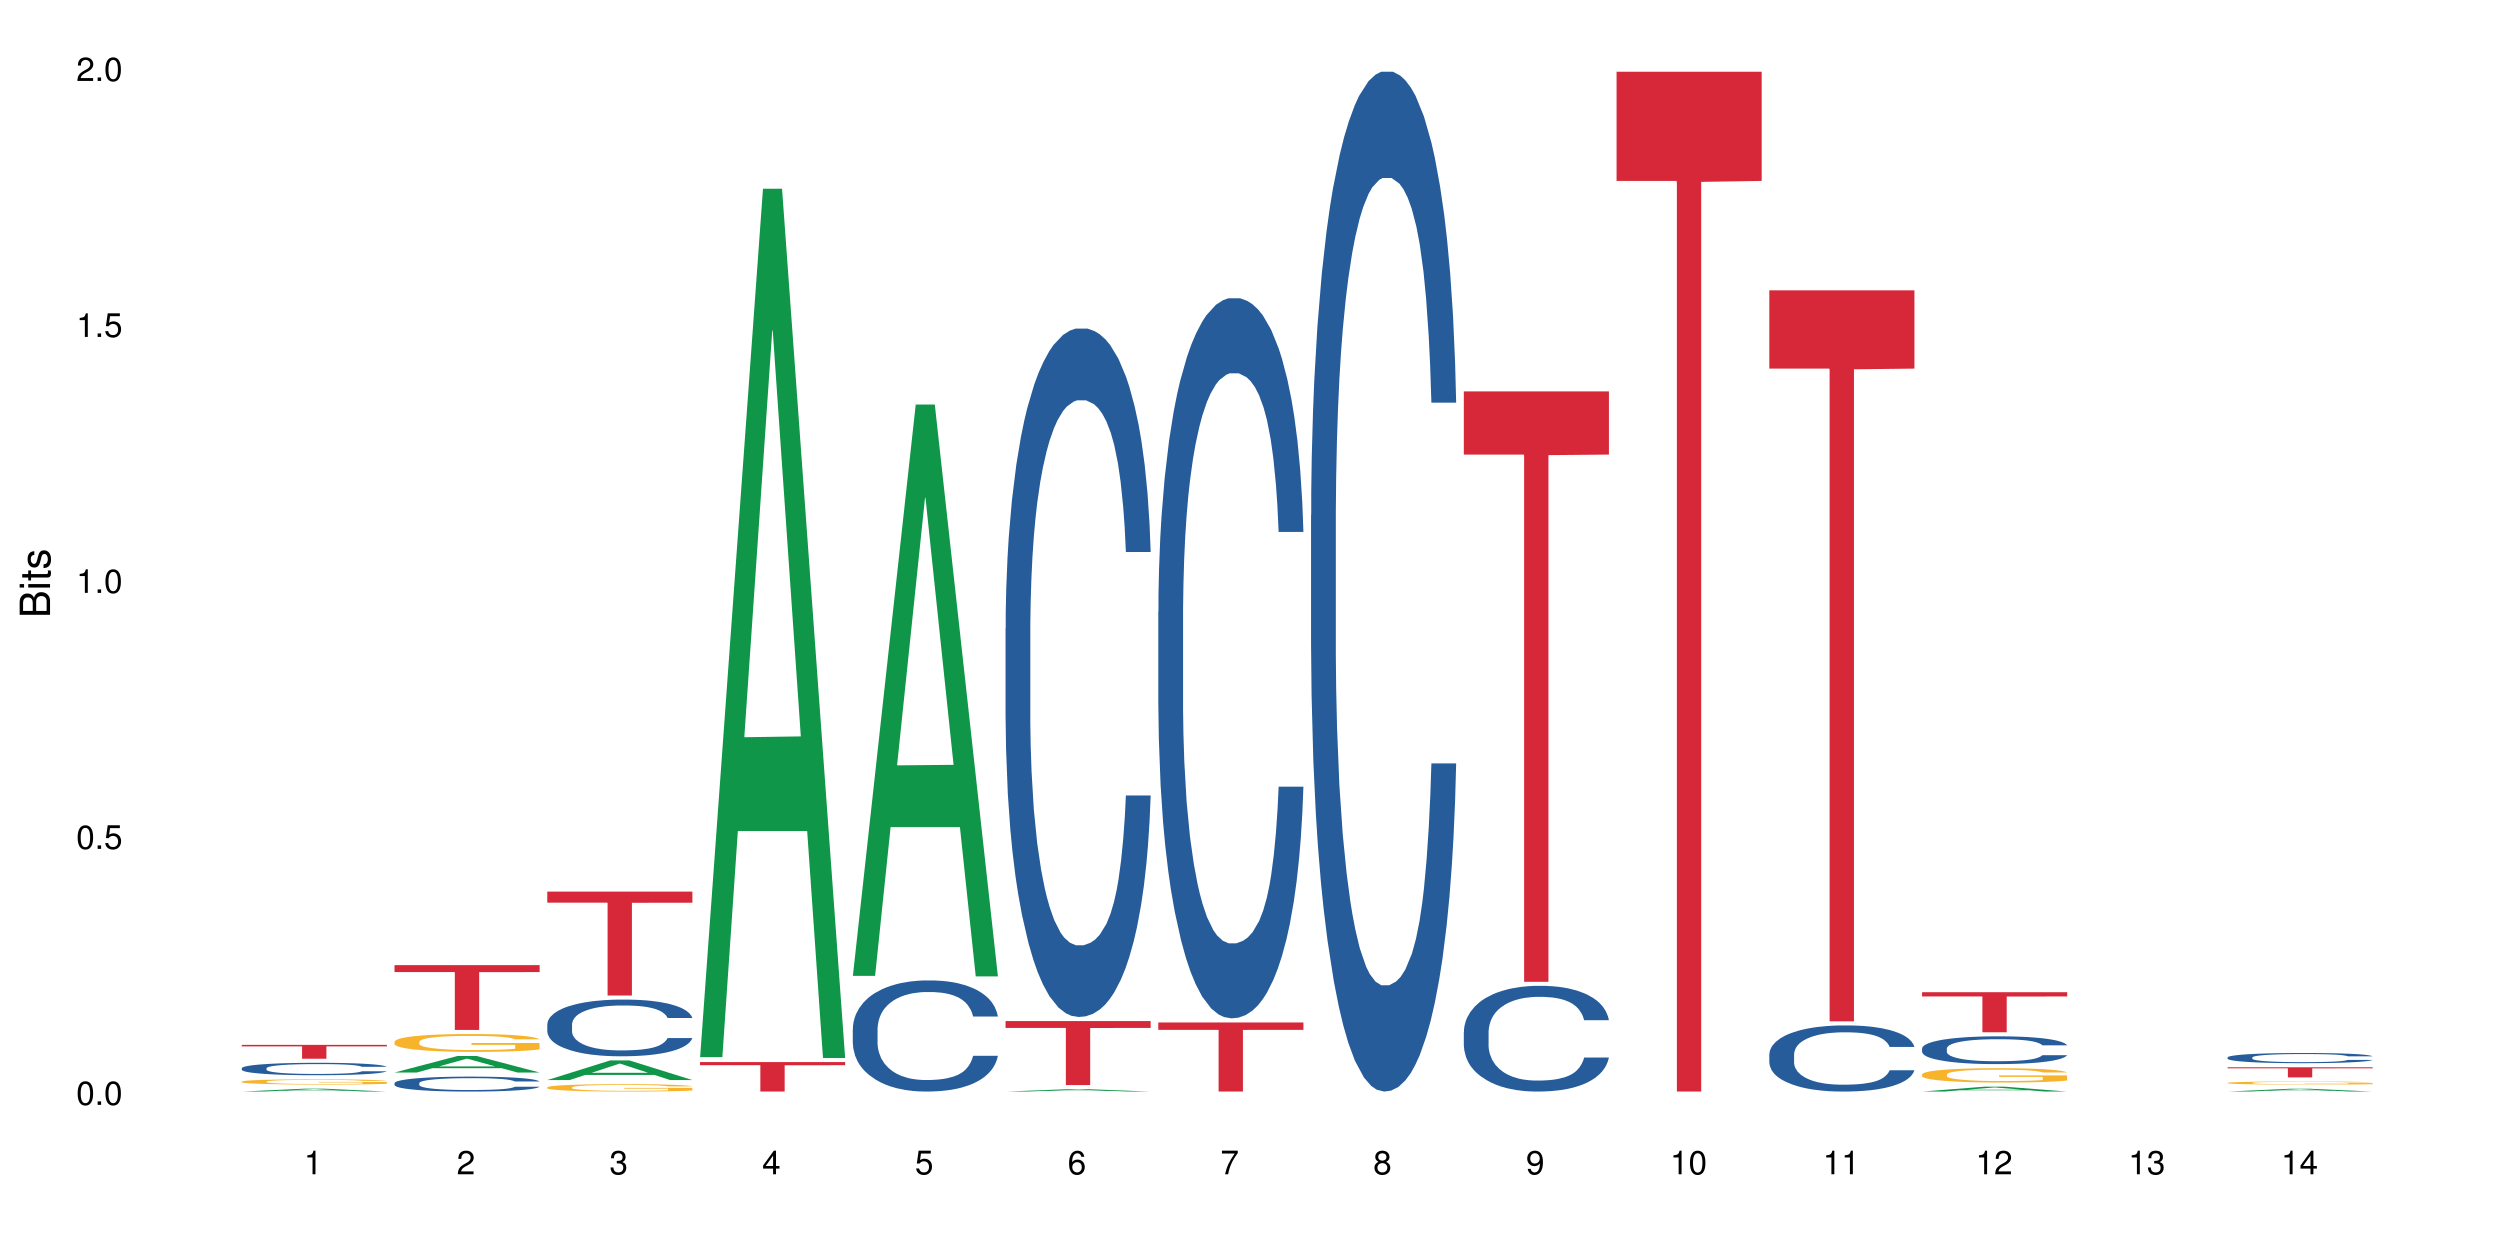 <?xml version="1.0" encoding="UTF-8"?>
<svg xmlns="http://www.w3.org/2000/svg" xmlns:xlink="http://www.w3.org/1999/xlink" width="720pt" height="360pt" viewBox="0 0 720 360" version="1.1">
<defs>
<g>
<symbol overflow="visible" id="glyph0-0">
<path style="stroke:none;" d=""/>
</symbol>
<symbol overflow="visible" id="glyph0-1">
<path style="stroke:none;" d="M 2.641 -6.797 C 2 -6.797 1.422 -6.531 1.078 -6.047 C 0.641 -5.453 0.406 -4.547 0.406 -3.297 C 0.406 -1 1.188 0.219 2.641 0.219 C 4.078 0.219 4.859 -1 4.859 -3.234 C 4.859 -4.562 4.656 -5.438 4.203 -6.047 C 3.844 -6.531 3.281 -6.797 2.641 -6.797 Z M 2.641 -6.047 C 3.547 -6.047 4 -5.125 4 -3.312 C 4 -1.375 3.562 -0.484 2.625 -0.484 C 1.734 -0.484 1.281 -1.422 1.281 -3.281 C 1.281 -5.141 1.734 -6.047 2.641 -6.047 Z M 2.641 -6.047 "/>
</symbol>
<symbol overflow="visible" id="glyph0-2">
<path style="stroke:none;" d="M 1.828 -1 L 0.828 -1 L 0.828 0 L 1.828 0 Z M 1.828 -1 "/>
</symbol>
<symbol overflow="visible" id="glyph0-3">
<path style="stroke:none;" d="M 4.562 -6.797 L 1.062 -6.797 L 0.547 -3.094 L 1.328 -3.094 C 1.719 -3.562 2.047 -3.734 2.578 -3.734 C 3.484 -3.734 4.062 -3.109 4.062 -2.094 C 4.062 -1.125 3.484 -0.531 2.578 -0.531 C 1.828 -0.531 1.375 -0.906 1.188 -1.672 L 0.328 -1.672 C 0.453 -1.109 0.547 -0.844 0.75 -0.594 C 1.125 -0.078 1.828 0.219 2.594 0.219 C 3.969 0.219 4.922 -0.781 4.922 -2.219 C 4.922 -3.562 4.031 -4.484 2.719 -4.484 C 2.25 -4.484 1.859 -4.359 1.469 -4.062 L 1.734 -5.969 L 4.562 -5.969 Z M 4.562 -6.797 "/>
</symbol>
<symbol overflow="visible" id="glyph0-4">
<path style="stroke:none;" d="M 2.484 -4.844 L 2.484 0 L 3.328 0 L 3.328 -6.797 L 2.766 -6.797 C 2.469 -5.75 2.281 -5.609 0.984 -5.453 L 0.984 -4.844 Z M 2.484 -4.844 "/>
</symbol>
<symbol overflow="visible" id="glyph0-5">
<path style="stroke:none;" d="M 4.859 -0.828 L 1.281 -0.828 C 1.359 -1.391 1.672 -1.75 2.5 -2.234 L 3.469 -2.75 C 4.406 -3.266 4.906 -3.969 4.906 -4.812 C 4.906 -5.375 4.672 -5.906 4.266 -6.266 C 3.859 -6.625 3.375 -6.797 2.719 -6.797 C 1.859 -6.797 1.219 -6.5 0.844 -5.922 C 0.609 -5.562 0.5 -5.125 0.484 -4.438 L 1.328 -4.438 C 1.359 -4.906 1.406 -5.188 1.531 -5.406 C 1.75 -5.812 2.188 -6.062 2.703 -6.062 C 3.469 -6.062 4.031 -5.516 4.031 -4.781 C 4.031 -4.25 3.719 -3.797 3.125 -3.438 L 2.234 -2.938 C 0.812 -2.141 0.406 -1.5 0.328 0 L 4.859 0 Z M 4.859 -0.828 "/>
</symbol>
<symbol overflow="visible" id="glyph0-6">
<path style="stroke:none;" d="M 2.125 -3.125 L 2.578 -3.125 C 3.516 -3.125 3.984 -2.703 3.984 -1.891 C 3.984 -1.031 3.469 -0.531 2.578 -0.531 C 1.656 -0.531 1.203 -0.984 1.156 -1.969 L 0.312 -1.969 C 0.344 -1.422 0.438 -1.078 0.609 -0.766 C 0.953 -0.109 1.625 0.219 2.547 0.219 C 3.953 0.219 4.859 -0.609 4.859 -1.906 C 4.859 -2.766 4.516 -3.25 3.703 -3.516 C 4.344 -3.766 4.656 -4.25 4.656 -4.938 C 4.656 -6.109 3.875 -6.797 2.578 -6.797 C 1.203 -6.797 0.484 -6.047 0.453 -4.609 L 1.297 -4.609 C 1.312 -5.016 1.344 -5.25 1.453 -5.453 C 1.641 -5.828 2.062 -6.062 2.594 -6.062 C 3.344 -6.062 3.797 -5.625 3.797 -4.906 C 3.797 -4.422 3.609 -4.141 3.25 -3.984 C 3.016 -3.891 2.719 -3.844 2.125 -3.844 Z M 2.125 -3.125 "/>
</symbol>
<symbol overflow="visible" id="glyph0-7">
<path style="stroke:none;" d="M 3.141 -1.625 L 3.141 0 L 3.984 0 L 3.984 -1.625 L 4.984 -1.625 L 4.984 -2.391 L 3.984 -2.391 L 3.984 -6.797 L 3.359 -6.797 L 0.266 -2.516 L 0.266 -1.625 Z M 3.141 -2.391 L 1 -2.391 L 3.141 -5.359 Z M 3.141 -2.391 "/>
</symbol>
<symbol overflow="visible" id="glyph0-8">
<path style="stroke:none;" d="M 4.781 -5.031 C 4.609 -6.141 3.891 -6.797 2.844 -6.797 C 2.094 -6.797 1.422 -6.438 1.031 -5.828 C 0.609 -5.172 0.406 -4.344 0.406 -3.094 C 0.406 -1.953 0.578 -1.234 0.984 -0.625 C 1.359 -0.078 1.953 0.219 2.703 0.219 C 3.984 0.219 4.922 -0.734 4.922 -2.078 C 4.922 -3.344 4.062 -4.234 2.844 -4.234 C 2.172 -4.234 1.641 -3.969 1.281 -3.469 C 1.281 -5.125 1.828 -6.047 2.797 -6.047 C 3.391 -6.047 3.797 -5.672 3.938 -5.031 Z M 2.734 -3.484 C 3.547 -3.484 4.062 -2.922 4.062 -2 C 4.062 -1.156 3.484 -0.531 2.703 -0.531 C 1.922 -0.531 1.328 -1.188 1.328 -2.047 C 1.328 -2.891 1.906 -3.484 2.734 -3.484 Z M 2.734 -3.484 "/>
</symbol>
<symbol overflow="visible" id="glyph0-9">
<path style="stroke:none;" d="M 4.984 -6.797 L 0.438 -6.797 L 0.438 -5.969 L 4.109 -5.969 C 2.5 -3.656 1.828 -2.234 1.328 0 L 2.219 0 C 2.594 -2.172 3.453 -4.047 4.984 -6.094 Z M 4.984 -6.797 "/>
</symbol>
<symbol overflow="visible" id="glyph0-10">
<path style="stroke:none;" d="M 3.75 -3.578 C 4.453 -4 4.688 -4.344 4.688 -4.984 C 4.688 -6.047 3.844 -6.797 2.641 -6.797 C 1.438 -6.797 0.594 -6.047 0.594 -4.984 C 0.594 -4.359 0.828 -4.016 1.516 -3.578 C 0.734 -3.203 0.359 -2.641 0.359 -1.891 C 0.359 -0.641 1.297 0.219 2.641 0.219 C 3.984 0.219 4.922 -0.641 4.922 -1.875 C 4.922 -2.641 4.531 -3.203 3.75 -3.578 Z M 2.641 -6.047 C 3.359 -6.047 3.812 -5.625 3.812 -4.969 C 3.812 -4.344 3.344 -3.922 2.641 -3.922 C 1.922 -3.922 1.453 -4.344 1.453 -4.984 C 1.453 -5.625 1.922 -6.047 2.641 -6.047 Z M 2.641 -3.203 C 3.484 -3.203 4.062 -2.672 4.062 -1.875 C 4.062 -1.062 3.484 -0.531 2.625 -0.531 C 1.797 -0.531 1.219 -1.078 1.219 -1.875 C 1.219 -2.672 1.797 -3.203 2.641 -3.203 Z M 2.641 -3.203 "/>
</symbol>
<symbol overflow="visible" id="glyph0-11">
<path style="stroke:none;" d="M 0.516 -1.547 C 0.672 -0.438 1.406 0.219 2.438 0.219 C 3.188 0.219 3.859 -0.141 4.266 -0.75 C 4.688 -1.406 4.891 -2.25 4.891 -3.484 C 4.891 -4.625 4.703 -5.359 4.312 -5.953 C 3.938 -6.5 3.344 -6.797 2.594 -6.797 C 1.297 -6.797 0.359 -5.844 0.359 -4.516 C 0.359 -3.25 1.234 -2.344 2.453 -2.344 C 3.094 -2.344 3.562 -2.578 4.016 -3.109 C 4 -1.453 3.469 -0.531 2.5 -0.531 C 1.906 -0.531 1.484 -0.906 1.359 -1.547 Z M 2.578 -6.062 C 3.375 -6.062 3.969 -5.406 3.969 -4.531 C 3.969 -3.688 3.375 -3.094 2.547 -3.094 C 1.734 -3.094 1.234 -3.672 1.234 -4.578 C 1.234 -5.438 1.797 -6.062 2.578 -6.062 Z M 2.578 -6.062 "/>
</symbol>
<symbol overflow="visible" id="glyph1-0">
<path style="stroke:none;" d=""/>
</symbol>
<symbol overflow="visible" id="glyph1-1">
<path style="stroke:none;" d="M 0 -0.953 L 0 -4.891 C 0 -5.719 -0.234 -6.344 -0.734 -6.797 C -1.188 -7.234 -1.812 -7.469 -2.5 -7.469 C -3.547 -7.469 -4.188 -7 -4.625 -5.875 C -4.984 -6.672 -5.641 -7.094 -6.531 -7.094 C -7.156 -7.094 -7.734 -6.859 -8.141 -6.391 C -8.562 -5.938 -8.75 -5.344 -8.75 -4.5 L -8.75 -0.953 Z M -4.984 -2.062 L -7.766 -2.062 L -7.766 -4.219 C -7.766 -4.844 -7.688 -5.203 -7.453 -5.5 C -7.219 -5.812 -6.859 -5.969 -6.375 -5.969 C -5.906 -5.969 -5.531 -5.812 -5.297 -5.5 C -5.062 -5.203 -4.984 -4.844 -4.984 -4.219 Z M -0.984 -2.062 L -4 -2.062 L -4 -4.781 C -4 -5.328 -3.859 -5.688 -3.578 -5.953 C -3.297 -6.219 -2.922 -6.359 -2.484 -6.359 C -2.062 -6.359 -1.688 -6.219 -1.406 -5.953 C -1.109 -5.688 -0.984 -5.328 -0.984 -4.781 Z M -0.984 -2.062 "/>
</symbol>
<symbol overflow="visible" id="glyph1-2">
<path style="stroke:none;" d="M -6.281 -1.797 L -6.281 -0.797 L 0 -0.797 L 0 -1.797 Z M -8.75 -1.797 L -8.75 -0.797 L -7.484 -0.797 L -7.484 -1.797 Z M -8.75 -1.797 "/>
</symbol>
<symbol overflow="visible" id="glyph1-3">
<path style="stroke:none;" d="M -6.281 -3.047 L -6.281 -2.016 L -8.016 -2.016 L -8.016 -1.016 L -6.281 -1.016 L -6.281 -0.172 L -5.469 -0.172 L -5.469 -1.016 L -0.719 -1.016 C -0.078 -1.016 0.281 -1.453 0.281 -2.234 C 0.281 -2.469 0.25 -2.719 0.188 -3.047 L -0.641 -3.047 C -0.609 -2.922 -0.594 -2.766 -0.594 -2.562 C -0.594 -2.141 -0.719 -2.016 -1.156 -2.016 L -5.469 -2.016 L -5.469 -3.047 Z M -6.281 -3.047 "/>
</symbol>
<symbol overflow="visible" id="glyph1-4">
<path style="stroke:none;" d="M -4.531 -5.25 C -5.766 -5.25 -6.469 -4.422 -6.469 -2.969 C -6.469 -1.516 -5.719 -0.562 -4.547 -0.562 C -3.562 -0.562 -3.094 -1.062 -2.734 -2.562 L -2.516 -3.484 C -2.344 -4.188 -2.094 -4.469 -1.625 -4.469 C -1.047 -4.469 -0.641 -3.875 -0.641 -3 C -0.641 -2.453 -0.797 -2 -1.062 -1.75 C -1.25 -1.594 -1.422 -1.531 -1.875 -1.469 L -1.875 -0.406 C -0.422 -0.453 0.281 -1.266 0.281 -2.922 C 0.281 -4.5 -0.5 -5.516 -1.719 -5.516 C -2.656 -5.516 -3.172 -4.984 -3.469 -3.734 L -3.703 -2.766 C -3.891 -1.953 -4.156 -1.609 -4.594 -1.609 C -5.172 -1.609 -5.547 -2.125 -5.547 -2.938 C -5.547 -3.75 -5.203 -4.172 -4.531 -4.203 Z M -4.531 -5.25 "/>
</symbol>
</g>
</defs>
<g id="surface77805">
<rect x="0" y="0" width="720" height="360" style="fill:rgb(100%,100%,100%);fill-opacity:1;stroke:none;"/>
<path style=" stroke:none;fill-rule:nonzero;fill:rgb(6.275%,58.824%,28.235%);fill-opacity:1;" d="M 69.629 314.371 L 69.676 314.367 L 87.758 313.531 L 93.25 313.531 L 111.422 314.371 L 105.039 314.371 L 100.484 314.152 L 80.523 314.152 L 76.059 314.371 L 69.629 314.371 L 82.445 314.062 L 98.652 314.059 L 90.57 313.668 L 90.391 313.668 L 82.398 314.059 L 82.445 314.062 Z M 69.629 314.371 "/>
<path style=" stroke:none;fill-rule:nonzero;fill:rgb(14.51%,36.078%,60%);fill-opacity:1;" d="M 69.629 307.645 L 69.68 307.641 L 69.68 307.562 L 69.832 307.438 L 70.191 307.281 L 70.547 307.172 L 71.465 306.98 L 72.738 306.793 L 74.062 306.648 L 75.031 306.562 L 75.898 306.5 L 77.887 306.379 L 79.16 306.316 L 80.535 306.258 L 82.219 306.203 L 83.441 306.172 L 86.195 306.117 L 88.234 306.094 L 89.812 306.086 L 93.227 306.086 L 95.266 306.098 L 96.746 306.117 L 98.375 306.141 L 99.75 306.172 L 102.148 306.242 L 104.289 306.336 L 105.258 306.387 L 106.785 306.488 L 107.957 306.586 L 108.773 306.672 L 109.691 306.793 L 110.504 306.941 L 111.117 307.105 L 111.422 307.246 L 104.289 307.246 L 103.93 307.117 L 103.523 307.016 L 102.758 306.883 L 101.992 306.785 L 100.922 306.691 L 99.957 306.629 L 98.629 306.566 L 97.457 306.527 L 96.234 306.5 L 95.062 306.48 L 92.82 306.461 L 90.219 306.461 L 89.254 306.465 L 87.266 306.492 L 86.195 306.516 L 84.664 306.559 L 83.594 306.602 L 82.32 306.668 L 81.453 306.723 L 80.383 306.809 L 79.617 306.883 L 78.754 306.992 L 78.242 307.074 L 77.785 307.164 L 77.375 307.273 L 77.07 307.387 L 76.867 307.508 L 76.766 307.629 L 76.766 308.137 L 76.867 308.254 L 77.121 308.391 L 77.785 308.59 L 78.754 308.762 L 79.875 308.902 L 80.945 309 L 81.555 309.043 L 82.371 309.098 L 83.645 309.164 L 85.48 309.227 L 86.551 309.254 L 88.184 309.281 L 89.863 309.293 L 92.105 309.293 L 94.094 309.281 L 95.418 309.266 L 96.797 309.238 L 98.68 309.184 L 99.852 309.129 L 100.871 309.066 L 101.637 309.004 L 102.148 308.953 L 102.91 308.852 L 103.523 308.742 L 103.98 308.625 L 104.289 308.516 L 111.422 308.516 L 111.117 308.645 L 110.66 308.773 L 110.199 308.867 L 109.484 308.984 L 108.672 309.086 L 107.5 309.199 L 106.531 309.273 L 105.258 309.355 L 104.082 309.418 L 102.809 309.473 L 100.922 309.539 L 99.699 309.57 L 98.375 309.602 L 96.797 309.629 L 94.809 309.648 L 92.668 309.664 L 90.68 309.668 L 88.539 309.66 L 86.957 309.648 L 84.867 309.617 L 82.27 309.559 L 80.383 309.496 L 78.906 309.434 L 77.633 309.367 L 76.203 309.281 L 74.371 309.137 L 73.25 309.023 L 72.484 308.934 L 71.617 308.805 L 71.004 308.691 L 70.293 308.508 L 69.781 308.277 L 69.629 308.094 Z M 69.629 307.645 "/>
<path style=" stroke:none;fill-rule:nonzero;fill:rgb(96.863%,70.196%,16.863%);fill-opacity:1;" d="M 69.629 311.492 L 69.68 311.488 L 69.68 311.461 L 69.883 311.398 L 70.395 311.316 L 71.055 311.246 L 71.77 311.191 L 72.23 311.16 L 72.992 311.121 L 73.656 311.09 L 75.336 311.027 L 77.477 310.969 L 78.652 310.945 L 79.977 310.922 L 81.863 310.895 L 82.727 310.887 L 85.379 310.863 L 88.387 310.852 L 91.699 310.848 L 93.227 310.848 L 95.316 310.852 L 98.172 310.867 L 99.801 310.883 L 101.078 310.895 L 102.402 310.914 L 104.031 310.941 L 105.562 310.973 L 106.785 311.008 L 108.008 311.047 L 109.027 311.094 L 109.895 311.141 L 110.66 311.199 L 111.117 311.246 L 111.422 311.293 L 104.34 311.293 L 103.93 311.246 L 103.473 311.211 L 102.707 311.164 L 101.941 311.129 L 101.18 311.105 L 99.75 311.07 L 98.527 311.047 L 97 311.027 L 95.52 311.016 L 93.84 311.008 L 92.82 311.004 L 90.117 311.004 L 87.672 311.016 L 86.246 311.023 L 85.227 311.035 L 83.797 311.055 L 82.934 311.074 L 82.422 311.086 L 80.895 311.125 L 79.875 311.164 L 79.312 311.191 L 78.602 311.234 L 78.09 311.27 L 77.531 311.324 L 77.223 311.367 L 76.816 311.461 L 76.766 311.707 L 76.918 311.758 L 77.223 311.816 L 77.633 311.863 L 78.242 311.918 L 78.855 311.957 L 79.926 312.012 L 80.844 312.047 L 81.555 312.07 L 82.934 312.105 L 83.492 312.117 L 84.816 312.145 L 86.195 312.164 L 87.875 312.18 L 89.148 312.188 L 91.188 312.195 L 93.789 312.195 L 96.848 312.188 L 98.781 312.176 L 100.109 312.164 L 100.977 312.156 L 102.047 312.141 L 102.809 312.125 L 103.523 312.109 L 104.391 312.086 L 104.391 311.758 L 91.801 311.758 L 91.801 311.605 L 111.371 311.602 L 111.422 312.141 L 110.352 312.176 L 109.027 312.211 L 107.754 312.238 L 106.43 312.262 L 104.543 312.289 L 103.012 312.305 L 100.668 312.324 L 98.527 312.336 L 96.285 312.348 L 94.297 312.352 L 91.953 312.352 L 89.863 312.348 L 87.621 312.34 L 85.836 312.328 L 84.207 312.316 L 82.574 312.297 L 80.535 312.27 L 79.211 312.246 L 76.461 312.184 L 75.234 312.145 L 74.422 312.117 L 73.605 312.082 L 72.738 312.043 L 71.922 311.996 L 71.312 311.953 L 70.75 311.906 L 70.344 311.859 L 69.934 311.797 L 69.73 311.746 L 69.629 311.707 Z M 69.629 311.492 "/>
<path style=" stroke:none;fill-rule:nonzero;fill:rgb(83.922%,15.686%,22.353%);fill-opacity:1;" d="M 69.629 300.93 L 111.422 300.93 L 111.422 301.355 L 94.004 301.359 L 94.004 304.906 L 86.996 304.906 L 86.996 301.363 L 86.895 301.355 L 69.629 301.355 Z M 69.629 300.93 "/>
<path style=" stroke:none;fill-rule:nonzero;fill:rgb(6.275%,58.824%,28.235%);fill-opacity:1;" d="M 113.621 308.883 L 113.668 308.879 L 131.75 304.125 L 137.242 304.125 L 155.418 308.891 L 149.031 308.891 L 144.477 307.645 L 124.52 307.645 L 120.051 308.883 L 113.621 308.883 L 126.438 307.129 L 142.645 307.125 L 134.562 304.902 L 134.477 304.898 L 134.387 304.91 L 126.395 307.125 L 126.438 307.129 Z M 113.621 308.883 "/>
<path style=" stroke:none;fill-rule:nonzero;fill:rgb(14.51%,36.078%,60%);fill-opacity:1;" d="M 113.621 311.941 L 113.672 311.938 L 113.672 311.844 L 113.828 311.691 L 114.184 311.504 L 114.539 311.375 L 115.457 311.141 L 116.73 310.918 L 118.059 310.746 L 119.023 310.645 L 119.891 310.562 L 121.879 310.418 L 123.152 310.344 L 124.531 310.277 L 126.211 310.211 L 127.434 310.172 L 130.188 310.109 L 132.227 310.082 L 133.805 310.07 L 137.223 310.07 L 139.258 310.086 L 140.738 310.105 L 142.367 310.137 L 143.746 310.172 L 146.141 310.258 L 148.281 310.367 L 149.25 310.43 L 150.777 310.551 L 151.949 310.672 L 152.766 310.773 L 153.684 310.918 L 154.5 311.094 L 155.109 311.297 L 155.418 311.465 L 148.281 311.465 L 147.926 311.309 L 147.516 311.184 L 146.75 311.023 L 145.988 310.91 L 144.918 310.797 L 143.949 310.723 L 142.625 310.648 L 141.453 310.598 L 140.227 310.562 L 139.055 310.539 L 136.812 310.516 L 134.215 310.516 L 133.246 310.523 L 131.258 310.555 L 130.188 310.582 L 128.66 310.641 L 127.59 310.691 L 126.312 310.77 L 125.449 310.836 L 124.379 310.938 L 123.613 311.027 L 122.746 311.156 L 122.234 311.258 L 121.777 311.367 L 121.371 311.496 L 121.062 311.633 L 120.859 311.777 L 120.758 311.922 L 120.758 312.531 L 120.859 312.672 L 121.113 312.836 L 121.777 313.078 L 122.746 313.285 L 123.867 313.449 L 124.938 313.57 L 125.551 313.625 L 126.363 313.688 L 127.641 313.766 L 129.473 313.844 L 130.543 313.875 L 132.176 313.906 L 133.855 313.922 L 136.098 313.922 L 138.086 313.906 L 139.414 313.887 L 140.789 313.855 L 142.676 313.789 L 143.848 313.727 L 144.867 313.652 L 145.629 313.578 L 146.141 313.512 L 146.906 313.391 L 147.516 313.258 L 147.977 313.121 L 148.281 312.988 L 155.418 312.988 L 155.109 313.145 L 154.652 313.297 L 154.191 313.41 L 153.48 313.547 L 152.664 313.672 L 151.492 313.809 L 150.523 313.898 L 149.25 313.996 L 148.078 314.07 L 146.805 314.137 L 144.918 314.219 L 143.695 314.258 L 142.367 314.293 L 140.789 314.324 L 138.801 314.352 L 136.66 314.367 L 134.672 314.371 L 132.531 314.363 L 130.953 314.348 L 128.863 314.312 L 126.262 314.242 L 124.379 314.168 L 122.898 314.09 L 121.625 314.012 L 120.199 313.906 L 118.363 313.734 L 117.242 313.602 L 116.477 313.488 L 115.609 313.336 L 115 313.199 L 114.285 312.98 L 113.777 312.699 L 113.621 312.484 Z M 113.621 311.941 "/>
<path style=" stroke:none;fill-rule:nonzero;fill:rgb(96.863%,70.196%,16.863%);fill-opacity:1;" d="M 113.621 300.004 L 113.672 300 L 113.672 299.906 L 113.879 299.695 L 114.387 299.402 L 115.051 299.164 L 115.762 298.977 L 116.223 298.875 L 116.988 298.734 L 117.648 298.633 L 119.332 298.422 L 121.473 298.223 L 122.645 298.141 L 123.969 298.059 L 125.855 297.969 L 126.723 297.938 L 129.371 297.863 L 132.379 297.816 L 135.691 297.801 L 137.223 297.805 L 139.312 297.824 L 142.164 297.875 L 143.797 297.922 L 145.07 297.969 L 146.395 298.031 L 148.027 298.125 L 149.555 298.238 L 150.777 298.352 L 152 298.492 L 153.02 298.641 L 153.887 298.805 L 154.652 299.004 L 155.109 299.168 L 155.418 299.332 L 148.332 299.332 L 147.926 299.168 L 147.465 299.039 L 146.699 298.887 L 145.938 298.773 L 145.172 298.684 L 143.746 298.562 L 142.523 298.484 L 140.992 298.422 L 139.516 298.379 L 137.832 298.352 L 136.812 298.34 L 134.113 298.34 L 131.664 298.375 L 130.238 298.41 L 129.219 298.449 L 127.793 298.52 L 126.926 298.574 L 126.414 298.613 L 124.887 298.758 L 123.867 298.891 L 123.305 298.98 L 122.594 299.121 L 122.082 299.246 L 121.523 299.434 L 121.219 299.574 L 120.809 299.895 L 120.758 300.742 L 120.91 300.918 L 121.219 301.113 L 121.625 301.281 L 122.234 301.461 L 122.848 301.594 L 123.918 301.777 L 124.836 301.902 L 125.551 301.98 L 126.926 302.109 L 127.484 302.148 L 128.812 302.234 L 130.188 302.301 L 131.871 302.355 L 133.145 302.383 L 135.184 302.406 L 137.781 302.406 L 140.84 302.379 L 142.777 302.344 L 144.102 302.305 L 144.969 302.273 L 146.039 302.219 L 146.805 302.172 L 147.516 302.121 L 148.383 302.043 L 148.383 300.918 L 135.793 300.914 L 135.793 300.387 L 155.367 300.383 L 155.418 302.219 L 154.348 302.348 L 153.02 302.469 L 151.746 302.562 L 150.422 302.645 L 148.535 302.73 L 147.008 302.789 L 144.664 302.855 L 142.523 302.898 L 140.277 302.926 L 138.293 302.938 L 135.945 302.945 L 133.855 302.934 L 131.613 302.906 L 129.832 302.867 L 128.199 302.82 L 126.57 302.762 L 124.531 302.66 L 123.203 302.582 L 121.828 302.484 L 120.453 302.367 L 119.23 302.238 L 118.414 302.141 L 117.598 302.027 L 116.73 301.887 L 115.918 301.727 L 115.305 301.582 L 114.742 301.418 L 114.336 301.262 L 113.93 301.051 L 113.727 300.883 L 113.621 300.734 Z M 113.621 300.004 "/>
<path style=" stroke:none;fill-rule:nonzero;fill:rgb(83.922%,15.686%,22.353%);fill-opacity:1;" d="M 113.621 277.961 L 155.418 277.961 L 155.418 279.961 L 138 279.977 L 138 296.621 L 130.988 296.621 L 130.988 279.996 L 130.887 279.961 L 113.621 279.961 Z M 113.621 277.961 "/>
<path style=" stroke:none;fill-rule:nonzero;fill:rgb(6.275%,58.824%,28.235%);fill-opacity:1;" d="M 157.617 311.055 L 157.66 311.051 L 175.746 305.391 L 181.238 305.391 L 199.41 311.059 L 193.023 311.059 L 188.469 309.582 L 168.512 309.582 L 164.047 311.055 L 157.617 311.055 L 170.43 308.969 L 186.641 308.961 L 178.559 306.316 L 178.469 306.312 L 178.379 306.328 L 170.387 308.961 L 170.43 308.969 Z M 157.617 311.055 "/>
<path style=" stroke:none;fill-rule:nonzero;fill:rgb(14.51%,36.078%,60%);fill-opacity:1;" d="M 157.617 294.988 L 157.668 294.973 L 157.668 294.617 L 157.82 294.047 L 158.176 293.332 L 158.535 292.84 L 159.449 291.961 L 160.727 291.109 L 162.051 290.453 L 163.02 290.062 L 163.887 289.766 L 165.871 289.215 L 167.148 288.93 L 168.523 288.676 L 170.207 288.422 L 171.43 288.273 L 174.18 288.035 L 176.219 287.93 L 177.801 287.887 L 181.215 287.887 L 183.254 287.945 L 184.73 288.02 L 186.363 288.141 L 187.738 288.273 L 190.133 288.602 L 192.273 289.02 L 193.242 289.258 L 194.773 289.723 L 195.945 290.168 L 196.758 290.555 L 197.676 291.109 L 198.492 291.781 L 199.105 292.543 L 199.41 293.184 L 192.273 293.184 L 191.918 292.586 L 191.512 292.125 L 190.746 291.512 L 189.98 291.078 L 188.91 290.645 L 187.941 290.363 L 186.617 290.078 L 185.445 289.898 L 184.223 289.766 L 183.051 289.676 L 180.805 289.586 L 178.207 289.586 L 177.238 289.617 L 175.25 289.734 L 174.18 289.84 L 172.652 290.051 L 171.582 290.242 L 170.309 290.543 L 169.441 290.797 L 168.371 291.184 L 167.605 291.527 L 166.738 292.02 L 166.23 292.391 L 165.77 292.809 L 165.363 293.301 L 165.059 293.824 L 164.855 294.379 L 164.75 294.914 L 164.75 297.227 L 164.855 297.766 L 165.109 298.391 L 165.77 299.301 L 166.738 300.094 L 167.859 300.719 L 168.93 301.168 L 169.543 301.375 L 170.359 301.613 L 171.633 301.914 L 173.469 302.211 L 174.539 302.332 L 176.168 302.449 L 177.852 302.512 L 180.094 302.512 L 182.082 302.449 L 183.406 302.375 L 184.781 302.258 L 186.668 302.004 L 187.84 301.766 L 188.859 301.48 L 189.625 301.195 L 190.133 300.957 L 190.898 300.496 L 191.512 299.988 L 191.969 299.465 L 192.273 298.957 L 199.41 298.957 L 199.105 299.555 L 198.645 300.137 L 198.188 300.57 L 197.473 301.094 L 196.656 301.555 L 195.484 302.078 L 194.516 302.422 L 193.242 302.793 L 192.07 303.078 L 190.797 303.332 L 188.91 303.629 L 187.688 303.777 L 186.363 303.914 L 184.781 304.031 L 182.793 304.137 L 180.652 304.195 L 178.664 304.211 L 176.523 304.184 L 174.945 304.121 L 172.855 303.988 L 170.258 303.719 L 168.371 303.438 L 166.891 303.152 L 165.617 302.855 L 164.191 302.449 L 162.355 301.793 L 161.234 301.285 L 160.469 300.867 L 159.605 300.285 L 158.992 299.766 L 158.277 298.93 L 157.77 297.871 L 157.617 297.047 Z M 157.617 294.988 "/>
<path style=" stroke:none;fill-rule:nonzero;fill:rgb(96.863%,70.196%,16.863%);fill-opacity:1;" d="M 157.617 313.152 L 157.668 313.148 L 157.668 313.113 L 157.871 313.023 L 158.379 312.902 L 159.043 312.805 L 159.758 312.727 L 160.215 312.684 L 160.98 312.625 L 161.641 312.582 L 163.324 312.496 L 165.465 312.414 L 166.637 312.379 L 167.961 312.348 L 169.848 312.309 L 170.715 312.297 L 173.363 312.266 L 176.371 312.246 L 179.684 312.238 L 181.215 312.242 L 183.305 312.25 L 186.156 312.27 L 187.789 312.289 L 189.062 312.309 L 190.387 312.336 L 192.02 312.375 L 193.547 312.422 L 194.773 312.469 L 195.996 312.527 L 197.016 312.586 L 197.879 312.656 L 198.645 312.738 L 199.105 312.805 L 199.41 312.875 L 192.324 312.875 L 191.918 312.805 L 191.457 312.754 L 190.695 312.688 L 189.93 312.641 L 189.164 312.605 L 187.738 312.555 L 186.516 312.523 L 184.984 312.496 L 183.508 312.48 L 181.824 312.469 L 180.805 312.465 L 178.105 312.465 L 175.66 312.477 L 174.23 312.492 L 173.211 312.508 L 171.785 312.539 L 170.918 312.562 L 170.41 312.578 L 168.879 312.637 L 167.859 312.691 L 167.301 312.727 L 166.586 312.785 L 166.078 312.84 L 165.516 312.918 L 165.211 312.977 L 164.801 313.109 L 164.75 313.457 L 164.906 313.531 L 165.211 313.613 L 165.617 313.684 L 166.23 313.754 L 166.84 313.812 L 167.91 313.887 L 168.828 313.938 L 169.543 313.973 L 170.918 314.023 L 171.48 314.043 L 172.805 314.078 L 174.18 314.105 L 175.863 314.129 L 177.137 314.141 L 179.176 314.148 L 181.773 314.148 L 184.832 314.137 L 186.77 314.121 L 188.094 314.105 L 188.961 314.094 L 190.031 314.07 L 190.797 314.051 L 191.512 314.031 L 192.375 313.996 L 192.375 313.531 L 179.789 313.531 L 179.789 313.312 L 199.359 313.309 L 199.41 314.07 L 198.34 314.125 L 197.016 314.176 L 195.738 314.215 L 194.414 314.246 L 192.527 314.281 L 191 314.305 L 188.656 314.332 L 186.516 314.352 L 184.273 314.363 L 182.285 314.367 L 179.941 314.371 L 177.852 314.367 L 175.609 314.355 L 173.824 314.34 L 172.191 314.32 L 170.562 314.293 L 168.523 314.254 L 167.199 314.223 L 165.82 314.18 L 164.445 314.133 L 163.223 314.078 L 162.406 314.039 L 161.59 313.992 L 160.727 313.934 L 159.91 313.867 L 159.297 313.805 L 158.738 313.738 L 158.328 313.676 L 157.922 313.586 L 157.719 313.516 L 157.617 313.457 Z M 157.617 313.152 "/>
<path style=" stroke:none;fill-rule:nonzero;fill:rgb(83.922%,15.686%,22.353%);fill-opacity:1;" d="M 157.617 256.773 L 199.41 256.773 L 199.41 259.977 L 181.992 260.004 L 181.992 286.707 L 174.984 286.707 L 174.984 260.035 L 174.883 259.977 L 157.617 259.977 Z M 157.617 256.773 "/>
<path style=" stroke:none;fill-rule:nonzero;fill:rgb(6.275%,58.824%,28.235%);fill-opacity:1;" d="M 201.609 304.461 L 201.652 304.227 L 219.738 54.359 L 225.23 54.359 L 243.402 304.695 L 237.02 304.695 L 232.465 239.352 L 212.504 239.352 L 208.039 304.461 L 201.609 304.461 L 214.426 212.32 L 230.633 212.082 L 222.551 95.258 L 222.461 95.023 L 222.371 95.73 L 214.379 212.082 L 214.426 212.32 Z M 201.609 304.461 "/>
<path style=" stroke:none;fill-rule:nonzero;fill:rgb(83.922%,15.686%,22.353%);fill-opacity:1;" d="M 201.609 305.875 L 243.402 305.875 L 243.402 306.785 L 225.984 306.793 L 225.984 314.371 L 218.977 314.371 L 218.977 306.801 L 218.875 306.785 L 201.609 306.785 Z M 201.609 305.875 "/>
<path style=" stroke:none;fill-rule:nonzero;fill:rgb(6.275%,58.824%,28.235%);fill-opacity:1;" d="M 245.602 281.043 L 245.648 280.887 L 263.73 116.504 L 269.223 116.504 L 287.398 281.195 L 281.012 281.195 L 276.457 238.207 L 256.496 238.207 L 252.031 281.043 L 245.602 281.043 L 258.418 220.422 L 274.625 220.27 L 266.543 143.41 L 266.457 143.258 L 266.367 143.723 L 258.375 220.27 L 258.418 220.422 Z M 245.602 281.043 "/>
<path style=" stroke:none;fill-rule:nonzero;fill:rgb(14.51%,36.078%,60%);fill-opacity:1;" d="M 245.602 296.297 L 245.652 296.27 L 245.652 295.566 L 245.809 294.453 L 246.164 293.051 L 246.52 292.086 L 247.438 290.359 L 248.711 288.691 L 250.035 287.406 L 251.004 286.645 L 251.871 286.062 L 253.859 284.98 L 255.133 284.422 L 256.512 283.926 L 258.191 283.43 L 259.414 283.137 L 262.168 282.668 L 264.207 282.465 L 265.785 282.375 L 269.199 282.375 L 271.238 282.492 L 272.719 282.641 L 274.348 282.875 L 275.727 283.137 L 278.121 283.781 L 280.262 284.598 L 281.23 285.066 L 282.758 285.973 L 283.93 286.852 L 284.746 287.609 L 285.664 288.691 L 286.48 290.008 L 287.09 291.5 L 287.398 292.758 L 280.262 292.758 L 279.906 291.59 L 279.496 290.684 L 278.73 289.484 L 277.969 288.633 L 276.898 287.785 L 275.93 287.23 L 274.605 286.676 L 273.43 286.324 L 272.207 286.062 L 271.035 285.887 L 268.793 285.711 L 266.195 285.711 L 265.227 285.77 L 263.238 286.004 L 262.168 286.207 L 260.637 286.617 L 259.566 286.996 L 258.293 287.582 L 257.426 288.078 L 256.355 288.84 L 255.594 289.512 L 254.727 290.477 L 254.215 291.207 L 253.758 292.027 L 253.352 292.992 L 253.043 294.016 L 252.84 295.098 L 252.738 296.152 L 252.738 300.684 L 252.84 301.738 L 253.094 302.965 L 253.758 304.75 L 254.727 306.301 L 255.848 307.527 L 256.918 308.406 L 257.531 308.812 L 258.344 309.281 L 259.617 309.867 L 261.453 310.453 L 262.523 310.688 L 264.156 310.918 L 265.836 311.035 L 268.078 311.035 L 270.066 310.918 L 271.395 310.773 L 272.77 310.539 L 274.656 310.043 L 275.828 309.574 L 276.848 309.02 L 277.609 308.465 L 278.121 307.996 L 278.887 307.09 L 279.496 306.094 L 279.957 305.07 L 280.262 304.078 L 287.398 304.078 L 287.09 305.246 L 286.633 306.387 L 286.172 307.234 L 285.461 308.258 L 284.645 309.164 L 283.473 310.188 L 282.504 310.859 L 281.23 311.594 L 280.059 312.148 L 278.781 312.645 L 276.898 313.23 L 275.676 313.523 L 274.348 313.785 L 272.77 314.02 L 270.781 314.223 L 268.641 314.34 L 266.652 314.371 L 264.512 314.312 L 262.934 314.195 L 260.844 313.934 L 258.242 313.406 L 256.355 312.852 L 254.879 312.293 L 253.605 311.711 L 252.18 310.918 L 250.344 309.633 L 249.223 308.637 L 248.457 307.82 L 247.59 306.68 L 246.98 305.656 L 246.266 304.02 L 245.754 301.941 L 245.602 300.332 Z M 245.602 296.297 "/>
<path style=" stroke:none;fill-rule:nonzero;fill:rgb(6.275%,58.824%,28.235%);fill-opacity:1;" d="M 289.598 314.371 L 289.641 314.371 L 307.727 313.676 L 313.219 313.676 L 331.391 314.371 L 325.004 314.371 L 320.449 314.188 L 300.492 314.188 L 296.027 314.371 L 289.598 314.371 L 302.41 314.113 L 318.621 314.113 L 310.539 313.789 L 310.359 313.789 L 302.367 314.113 L 302.41 314.113 Z M 289.598 314.371 "/>
<path style=" stroke:none;fill-rule:nonzero;fill:rgb(14.51%,36.078%,60%);fill-opacity:1;" d="M 289.598 180.895 L 289.648 180.715 L 289.648 176.363 L 289.801 169.477 L 290.156 160.781 L 290.516 154.801 L 291.43 144.105 L 292.707 133.777 L 294.031 125.805 L 295 121.09 L 295.867 117.469 L 297.852 110.762 L 299.129 107.316 L 300.504 104.238 L 302.184 101.156 L 303.41 99.344 L 306.16 96.445 L 308.199 95.176 L 309.781 94.633 L 313.195 94.633 L 315.234 95.359 L 316.711 96.262 L 318.344 97.715 L 319.719 99.344 L 322.113 103.332 L 324.254 108.406 L 325.223 111.305 L 326.75 116.922 L 327.926 122.359 L 328.738 127.07 L 329.656 133.777 L 330.473 141.934 L 331.086 151.176 L 331.391 158.969 L 324.254 158.969 L 323.898 151.719 L 323.488 146.102 L 322.727 138.672 L 321.961 133.414 L 320.891 128.16 L 319.922 124.715 L 318.598 121.273 L 317.426 119.098 L 316.203 117.469 L 315.027 116.379 L 312.785 115.293 L 310.188 115.293 L 309.219 115.656 L 307.23 117.105 L 306.16 118.371 L 304.633 120.91 L 303.562 123.266 L 302.289 126.891 L 301.422 129.973 L 300.352 134.684 L 299.586 138.852 L 298.719 144.832 L 298.211 149.363 L 297.75 154.438 L 297.344 160.418 L 297.039 166.762 L 296.832 173.465 L 296.73 179.988 L 296.73 208.078 L 296.832 214.602 L 297.09 222.215 L 297.75 233.27 L 298.719 242.875 L 299.84 250.484 L 300.91 255.922 L 301.523 258.461 L 302.34 261.359 L 303.613 264.984 L 305.449 268.609 L 306.52 270.059 L 308.148 271.508 L 309.832 272.234 L 312.074 272.234 L 314.062 271.508 L 315.387 270.602 L 316.762 269.152 L 318.648 266.07 L 319.82 263.172 L 320.84 259.727 L 321.605 256.285 L 322.113 253.387 L 322.879 247.766 L 323.488 241.605 L 323.949 235.262 L 324.254 229.102 L 331.391 229.102 L 331.086 236.352 L 330.625 243.418 L 330.168 248.672 L 329.453 255.016 L 328.637 260.633 L 327.465 266.977 L 326.496 271.145 L 325.223 275.676 L 324.051 279.121 L 322.777 282.199 L 320.891 285.824 L 319.668 287.637 L 318.344 289.27 L 316.762 290.719 L 314.773 291.988 L 312.633 292.711 L 310.645 292.891 L 308.504 292.531 L 306.926 291.805 L 304.836 290.176 L 302.234 286.914 L 300.352 283.469 L 298.871 280.027 L 297.598 276.402 L 296.172 271.508 L 294.336 263.535 L 293.215 257.371 L 292.449 252.297 L 291.586 245.23 L 290.973 238.887 L 290.258 228.738 L 289.75 215.871 L 289.598 205.906 Z M 289.598 180.895 "/>
<path style=" stroke:none;fill-rule:nonzero;fill:rgb(83.922%,15.686%,22.353%);fill-opacity:1;" d="M 289.598 294.07 L 331.391 294.07 L 331.391 296.043 L 313.973 296.062 L 313.973 312.496 L 306.965 312.496 L 306.965 296.078 L 306.863 296.043 L 289.598 296.043 Z M 289.598 294.07 "/>
<path style=" stroke:none;fill-rule:nonzero;fill:rgb(14.51%,36.078%,60%);fill-opacity:1;" d="M 333.59 176.137 L 333.641 175.949 L 333.641 171.398 L 333.793 164.195 L 334.148 155.098 L 334.508 148.844 L 335.426 137.66 L 336.699 126.855 L 338.023 118.512 L 338.992 113.586 L 339.859 109.793 L 341.848 102.781 L 343.121 99.18 L 344.496 95.957 L 346.18 92.734 L 347.402 90.84 L 350.152 87.805 L 352.191 86.477 L 353.773 85.91 L 357.188 85.91 L 359.227 86.668 L 360.703 87.617 L 362.336 89.133 L 363.711 90.84 L 366.105 95.008 L 368.246 100.316 L 369.215 103.348 L 370.746 109.227 L 371.918 114.91 L 372.734 119.84 L 373.652 126.855 L 374.465 135.383 L 375.078 145.051 L 375.383 153.203 L 368.246 153.203 L 367.891 145.621 L 367.484 139.742 L 366.719 131.973 L 365.953 126.477 L 364.883 120.977 L 363.914 117.375 L 362.59 113.773 L 361.418 111.5 L 360.195 109.793 L 359.023 108.656 L 356.781 107.52 L 354.18 107.52 L 353.211 107.898 L 351.223 109.414 L 350.152 110.742 L 348.625 113.395 L 347.555 115.859 L 346.281 119.652 L 345.414 122.875 L 344.344 127.801 L 343.578 132.16 L 342.715 138.418 L 342.203 143.156 L 341.746 148.465 L 341.336 154.719 L 341.031 161.352 L 340.828 168.367 L 340.727 175.191 L 340.727 204.57 L 340.828 211.395 L 341.082 219.359 L 341.746 230.922 L 342.715 240.969 L 343.836 248.93 L 344.906 254.613 L 345.516 257.27 L 346.332 260.301 L 347.605 264.094 L 349.441 267.883 L 350.512 269.402 L 352.141 270.918 L 353.824 271.676 L 356.066 271.676 L 358.055 270.918 L 359.379 269.969 L 360.754 268.453 L 362.641 265.23 L 363.812 262.199 L 364.832 258.598 L 365.598 254.996 L 366.105 251.961 L 366.871 246.086 L 367.484 239.641 L 367.941 233.004 L 368.246 226.562 L 375.383 226.562 L 375.078 234.145 L 374.617 241.535 L 374.16 247.031 L 373.445 253.668 L 372.633 259.543 L 371.457 266.18 L 370.492 270.539 L 369.215 275.277 L 368.043 278.879 L 366.77 282.102 L 364.883 285.891 L 363.66 287.789 L 362.336 289.492 L 360.754 291.012 L 358.77 292.336 L 356.629 293.094 L 354.641 293.285 L 352.5 292.906 L 350.918 292.148 L 348.828 290.441 L 346.23 287.031 L 344.344 283.43 L 342.867 279.828 L 341.59 276.035 L 340.164 270.918 L 338.328 262.578 L 337.207 256.133 L 336.445 250.824 L 335.578 243.43 L 334.965 236.797 L 334.254 226.184 L 333.742 212.723 L 333.59 202.297 Z M 333.59 176.137 "/>
<path style=" stroke:none;fill-rule:nonzero;fill:rgb(83.922%,15.686%,22.353%);fill-opacity:1;" d="M 333.59 294.465 L 375.383 294.465 L 375.383 296.594 L 357.965 296.613 L 357.965 314.371 L 350.957 314.371 L 350.957 296.633 L 350.855 296.594 L 333.59 296.594 Z M 333.59 294.465 "/>
<path style=" stroke:none;fill-rule:nonzero;fill:rgb(14.51%,36.078%,60%);fill-opacity:1;" d="M 377.582 148.457 L 377.633 148.188 L 377.633 141.742 L 377.785 131.543 L 378.145 118.656 L 378.5 109.797 L 379.418 93.957 L 380.691 78.652 L 382.016 66.84 L 382.984 59.859 L 383.852 54.492 L 385.84 44.559 L 387.113 39.457 L 388.488 34.891 L 390.172 30.328 L 391.395 27.645 L 394.148 23.348 L 396.188 21.469 L 397.766 20.664 L 401.18 20.664 L 403.219 21.738 L 404.699 23.078 L 406.328 25.227 L 407.703 27.645 L 410.102 33.551 L 412.242 41.066 L 413.211 45.363 L 414.738 53.684 L 415.91 61.738 L 416.727 68.719 L 417.645 78.652 L 418.461 90.734 L 419.07 104.426 L 419.375 115.969 L 412.242 115.969 L 411.883 105.23 L 411.477 96.91 L 410.711 85.902 L 409.949 78.117 L 408.879 70.332 L 407.91 65.23 L 406.582 60.129 L 405.41 56.906 L 404.188 54.492 L 403.016 52.879 L 400.773 51.27 L 398.176 51.27 L 397.207 51.805 L 395.219 53.953 L 394.148 55.832 L 392.617 59.59 L 391.547 63.082 L 390.273 68.449 L 389.406 73.016 L 388.336 79.996 L 387.574 86.172 L 386.707 95.031 L 386.195 101.742 L 385.738 109.258 L 385.332 118.117 L 385.023 127.516 L 384.82 137.449 L 384.719 147.113 L 384.719 188.727 L 384.82 198.391 L 385.074 209.668 L 385.738 226.043 L 386.707 240.273 L 387.828 251.547 L 388.898 259.602 L 389.508 263.359 L 390.324 267.656 L 391.598 273.027 L 393.434 278.395 L 394.504 280.543 L 396.137 282.691 L 397.816 283.766 L 400.059 283.766 L 402.047 282.691 L 403.371 281.348 L 404.75 279.199 L 406.633 274.637 L 407.809 270.34 L 408.828 265.242 L 409.59 260.141 L 410.102 255.844 L 410.863 247.52 L 411.477 238.395 L 411.934 228.996 L 412.242 219.867 L 419.375 219.867 L 419.07 230.609 L 418.613 241.078 L 418.152 248.863 L 417.441 258.262 L 416.625 266.582 L 415.453 275.98 L 414.484 282.152 L 413.211 288.867 L 412.039 293.969 L 410.762 298.531 L 408.879 303.898 L 407.652 306.586 L 406.328 309 L 404.75 311.148 L 402.762 313.027 L 400.621 314.102 L 398.633 314.371 L 396.492 313.832 L 394.914 312.762 L 392.824 310.344 L 390.223 305.512 L 388.336 300.41 L 386.859 295.309 L 385.586 289.941 L 384.156 282.691 L 382.324 270.879 L 381.203 261.75 L 380.438 254.234 L 379.57 243.762 L 378.961 234.367 L 378.246 219.332 L 377.734 200.27 L 377.582 185.504 Z M 377.582 148.457 "/>
<path style=" stroke:none;fill-rule:nonzero;fill:rgb(14.51%,36.078%,60%);fill-opacity:1;" d="M 421.578 297.18 L 421.629 297.148 L 421.629 296.48 L 421.781 295.426 L 422.137 294.09 L 422.492 293.172 L 423.41 291.531 L 424.684 289.945 L 426.012 288.719 L 426.98 287.996 L 427.844 287.441 L 429.832 286.41 L 431.105 285.883 L 432.484 285.41 L 434.164 284.938 L 435.391 284.66 L 438.141 284.215 L 440.18 284.02 L 441.758 283.934 L 445.176 283.934 L 447.215 284.047 L 448.691 284.188 L 450.324 284.41 L 451.699 284.66 L 454.094 285.27 L 456.234 286.051 L 457.203 286.496 L 458.73 287.355 L 459.906 288.191 L 460.719 288.914 L 461.637 289.945 L 462.453 291.195 L 463.062 292.617 L 463.371 293.812 L 456.234 293.812 L 455.879 292.699 L 455.469 291.836 L 454.707 290.695 L 453.941 289.891 L 452.871 289.082 L 451.902 288.555 L 450.578 288.023 L 449.406 287.691 L 448.184 287.441 L 447.008 287.273 L 444.766 287.105 L 442.168 287.105 L 441.199 287.164 L 439.211 287.387 L 438.141 287.578 L 436.613 287.969 L 435.543 288.332 L 434.266 288.887 L 433.402 289.359 L 432.332 290.082 L 431.566 290.723 L 430.699 291.641 L 430.191 292.336 L 429.73 293.117 L 429.324 294.035 L 429.02 295.008 L 428.812 296.039 L 428.711 297.039 L 428.711 301.352 L 428.812 302.352 L 429.07 303.52 L 429.73 305.219 L 430.699 306.691 L 431.82 307.859 L 432.891 308.695 L 433.504 309.086 L 434.32 309.531 L 435.594 310.086 L 437.426 310.645 L 438.496 310.867 L 440.129 311.086 L 441.812 311.199 L 444.055 311.199 L 446.043 311.086 L 447.367 310.949 L 448.742 310.727 L 450.629 310.254 L 451.801 309.809 L 452.82 309.281 L 453.586 308.75 L 454.094 308.305 L 454.859 307.445 L 455.469 306.496 L 455.93 305.523 L 456.234 304.578 L 463.371 304.578 L 463.062 305.691 L 462.605 306.777 L 462.148 307.582 L 461.434 308.555 L 460.617 309.418 L 459.445 310.391 L 458.477 311.031 L 457.203 311.727 L 456.031 312.258 L 454.758 312.73 L 452.871 313.285 L 451.648 313.562 L 450.324 313.812 L 448.742 314.035 L 446.754 314.23 L 444.613 314.344 L 442.625 314.371 L 440.484 314.316 L 438.906 314.203 L 436.816 313.953 L 434.215 313.453 L 432.332 312.926 L 430.852 312.395 L 429.578 311.84 L 428.152 311.086 L 426.316 309.863 L 425.195 308.918 L 424.43 308.141 L 423.562 307.055 L 422.953 306.082 L 422.238 304.523 L 421.73 302.547 L 421.578 301.016 Z M 421.578 297.18 "/>
<path style=" stroke:none;fill-rule:nonzero;fill:rgb(83.922%,15.686%,22.353%);fill-opacity:1;" d="M 421.578 112.715 L 463.371 112.715 L 463.371 130.918 L 445.953 131.078 L 445.953 282.758 L 438.945 282.758 L 438.945 131.234 L 438.844 130.918 L 421.578 130.918 Z M 421.578 112.715 "/>
<path style=" stroke:none;fill-rule:nonzero;fill:rgb(83.922%,15.686%,22.353%);fill-opacity:1;" d="M 465.57 20.664 L 507.363 20.664 L 507.363 52.102 L 489.945 52.379 L 489.945 314.371 L 482.938 314.371 L 482.938 52.652 L 482.836 52.102 L 465.57 52.102 Z M 465.57 20.664 "/>
<path style=" stroke:none;fill-rule:nonzero;fill:rgb(14.51%,36.078%,60%);fill-opacity:1;" d="M 509.562 303.613 L 509.613 303.598 L 509.613 303.18 L 509.766 302.516 L 510.125 301.68 L 510.48 301.105 L 511.398 300.082 L 512.672 299.09 L 513.996 298.32 L 514.965 297.871 L 515.832 297.523 L 517.82 296.879 L 519.094 296.547 L 520.469 296.25 L 522.152 295.953 L 523.375 295.781 L 526.129 295.504 L 528.168 295.379 L 529.746 295.328 L 533.16 295.328 L 535.199 295.398 L 536.68 295.484 L 538.309 295.625 L 539.684 295.781 L 542.082 296.164 L 544.223 296.652 L 545.191 296.93 L 546.719 297.469 L 547.891 297.992 L 548.707 298.445 L 549.625 299.09 L 550.441 299.871 L 551.051 300.758 L 551.355 301.508 L 544.223 301.508 L 543.863 300.812 L 543.457 300.273 L 542.691 299.559 L 541.93 299.055 L 540.859 298.547 L 539.891 298.219 L 538.562 297.887 L 537.391 297.68 L 536.168 297.523 L 534.996 297.418 L 532.754 297.312 L 530.152 297.312 L 529.188 297.348 L 527.199 297.488 L 526.129 297.609 L 524.598 297.852 L 523.527 298.078 L 522.254 298.426 L 521.387 298.723 L 520.316 299.176 L 519.555 299.574 L 518.688 300.148 L 518.176 300.586 L 517.719 301.074 L 517.309 301.648 L 517.004 302.258 L 516.801 302.898 L 516.699 303.527 L 516.699 306.223 L 516.801 306.852 L 517.055 307.582 L 517.719 308.645 L 518.688 309.566 L 519.809 310.297 L 520.879 310.82 L 521.488 311.062 L 522.305 311.344 L 523.578 311.691 L 525.414 312.039 L 526.484 312.176 L 528.117 312.316 L 529.797 312.387 L 532.039 312.387 L 534.027 312.316 L 535.352 312.23 L 536.73 312.09 L 538.613 311.793 L 539.789 311.516 L 540.805 311.184 L 541.57 310.855 L 542.082 310.574 L 542.844 310.035 L 543.457 309.445 L 543.914 308.836 L 544.223 308.242 L 551.355 308.242 L 551.051 308.941 L 550.594 309.617 L 550.133 310.125 L 549.422 310.734 L 548.605 311.273 L 547.434 311.883 L 546.465 312.281 L 545.191 312.719 L 544.016 313.047 L 542.742 313.344 L 540.859 313.691 L 539.633 313.867 L 538.309 314.023 L 536.73 314.16 L 534.742 314.285 L 532.602 314.352 L 530.613 314.371 L 528.473 314.336 L 526.891 314.266 L 524.801 314.109 L 522.203 313.797 L 520.316 313.465 L 518.84 313.137 L 517.566 312.785 L 516.137 312.316 L 514.305 311.551 L 513.184 310.961 L 512.418 310.473 L 511.551 309.793 L 510.938 309.184 L 510.227 308.207 L 509.715 306.973 L 509.562 306.016 Z M 509.562 303.613 "/>
<path style=" stroke:none;fill-rule:nonzero;fill:rgb(83.922%,15.686%,22.353%);fill-opacity:1;" d="M 509.562 83.625 L 551.355 83.625 L 551.355 106.16 L 533.938 106.359 L 533.938 294.148 L 526.93 294.148 L 526.93 106.555 L 526.828 106.16 L 509.562 106.16 Z M 509.562 83.625 "/>
<path style=" stroke:none;fill-rule:nonzero;fill:rgb(6.275%,58.824%,28.235%);fill-opacity:1;" d="M 553.555 314.371 L 553.602 314.367 L 571.684 312.953 L 577.176 312.953 L 595.352 314.371 L 588.965 314.371 L 584.41 314 L 564.453 314 L 559.988 314.371 L 553.555 314.371 L 566.371 313.848 L 582.578 313.848 L 574.5 313.184 L 574.41 313.184 L 574.32 313.188 L 566.328 313.848 L 566.371 313.848 Z M 553.555 314.371 "/>
<path style=" stroke:none;fill-rule:nonzero;fill:rgb(14.51%,36.078%,60%);fill-opacity:1;" d="M 553.555 301.945 L 553.609 301.938 L 553.609 301.762 L 553.762 301.484 L 554.117 301.137 L 554.473 300.895 L 555.391 300.461 L 556.664 300.047 L 557.992 299.727 L 558.961 299.535 L 559.824 299.387 L 561.812 299.117 L 563.086 298.98 L 564.465 298.855 L 566.145 298.73 L 567.367 298.656 L 570.121 298.539 L 572.16 298.488 L 573.738 298.469 L 577.156 298.469 L 579.195 298.496 L 580.672 298.535 L 582.301 298.594 L 583.68 298.656 L 586.074 298.82 L 588.215 299.023 L 589.184 299.141 L 590.711 299.367 L 591.883 299.586 L 592.699 299.777 L 593.617 300.047 L 594.434 300.375 L 595.043 300.746 L 595.352 301.062 L 588.215 301.062 L 587.859 300.77 L 587.449 300.543 L 586.688 300.242 L 585.922 300.031 L 584.852 299.82 L 583.883 299.68 L 582.559 299.543 L 581.387 299.453 L 580.16 299.387 L 578.988 299.344 L 576.746 299.301 L 574.148 299.301 L 573.18 299.316 L 571.191 299.375 L 570.121 299.426 L 568.594 299.527 L 567.523 299.621 L 566.246 299.77 L 565.383 299.895 L 564.312 300.082 L 563.547 300.25 L 562.68 300.492 L 562.172 300.676 L 561.711 300.879 L 561.305 301.121 L 560.996 301.375 L 560.793 301.645 L 560.691 301.91 L 560.691 303.043 L 560.793 303.305 L 561.051 303.613 L 561.711 304.059 L 562.68 304.445 L 563.801 304.75 L 564.871 304.973 L 565.484 305.074 L 566.297 305.191 L 567.574 305.336 L 569.406 305.484 L 570.477 305.543 L 572.109 305.598 L 573.789 305.629 L 576.035 305.629 L 578.02 305.598 L 579.348 305.562 L 580.723 305.504 L 582.609 305.379 L 583.781 305.262 L 584.801 305.125 L 585.562 304.984 L 586.074 304.867 L 586.84 304.641 L 587.449 304.395 L 587.91 304.137 L 588.215 303.891 L 595.352 303.891 L 595.043 304.184 L 594.586 304.469 L 594.129 304.68 L 593.414 304.934 L 592.598 305.16 L 591.426 305.418 L 590.457 305.586 L 589.184 305.766 L 588.012 305.906 L 586.738 306.031 L 584.852 306.176 L 583.629 306.25 L 582.301 306.316 L 580.723 306.375 L 578.734 306.426 L 576.594 306.453 L 574.605 306.461 L 572.465 306.445 L 570.887 306.418 L 568.797 306.352 L 566.195 306.219 L 564.312 306.082 L 562.832 305.941 L 561.559 305.797 L 560.133 305.598 L 558.297 305.277 L 557.176 305.031 L 556.41 304.824 L 555.543 304.539 L 554.934 304.285 L 554.219 303.875 L 553.711 303.355 L 553.555 302.953 Z M 553.555 301.945 "/>
<path style=" stroke:none;fill-rule:nonzero;fill:rgb(96.863%,70.196%,16.863%);fill-opacity:1;" d="M 553.555 309.41 L 553.609 309.406 L 553.609 309.332 L 553.812 309.16 L 554.32 308.93 L 554.984 308.734 L 555.695 308.586 L 556.156 308.504 L 556.922 308.391 L 557.582 308.309 L 559.266 308.141 L 561.406 307.98 L 562.578 307.914 L 563.902 307.848 L 565.789 307.777 L 566.656 307.75 L 569.305 307.691 L 572.312 307.652 L 575.625 307.641 L 577.156 307.645 L 579.246 307.66 L 582.098 307.703 L 583.73 307.738 L 585.004 307.777 L 586.328 307.824 L 587.961 307.902 L 589.488 307.992 L 590.711 308.082 L 591.934 308.195 L 592.953 308.316 L 593.82 308.449 L 594.586 308.605 L 595.043 308.738 L 595.352 308.871 L 588.266 308.871 L 587.859 308.738 L 587.398 308.637 L 586.633 308.512 L 585.871 308.422 L 585.105 308.352 L 583.68 308.254 L 582.457 308.191 L 580.926 308.141 L 579.449 308.105 L 577.766 308.082 L 576.746 308.074 L 574.047 308.074 L 571.598 308.102 L 570.172 308.133 L 569.152 308.16 L 567.727 308.219 L 566.859 308.266 L 566.348 308.293 L 564.82 308.41 L 563.801 308.516 L 563.242 308.59 L 562.527 308.703 L 562.016 308.805 L 561.457 308.953 L 561.152 309.066 L 560.742 309.324 L 560.691 310.004 L 560.844 310.148 L 561.152 310.301 L 561.559 310.438 L 562.172 310.582 L 562.781 310.691 L 563.852 310.836 L 564.77 310.934 L 565.484 311 L 566.859 311.102 L 567.418 311.137 L 568.746 311.203 L 570.121 311.254 L 571.805 311.301 L 573.078 311.324 L 575.117 311.344 L 577.715 311.344 L 580.773 311.32 L 582.711 311.289 L 584.035 311.258 L 584.902 311.234 L 585.973 311.191 L 586.738 311.152 L 587.449 311.113 L 588.316 311.047 L 588.316 310.148 L 575.727 310.145 L 575.727 309.719 L 595.301 309.715 L 595.352 311.191 L 594.281 311.293 L 592.953 311.391 L 591.68 311.469 L 590.355 311.531 L 588.469 311.602 L 586.941 311.648 L 584.598 311.699 L 582.457 311.734 L 580.211 311.758 L 578.227 311.77 L 575.879 311.773 L 573.789 311.766 L 571.547 311.742 L 569.766 311.711 L 568.133 311.676 L 566.504 311.625 L 564.465 311.547 L 563.137 311.48 L 561.762 311.402 L 560.387 311.309 L 559.164 311.207 L 558.348 311.129 L 557.531 311.035 L 556.664 310.922 L 555.852 310.797 L 555.238 310.68 L 554.68 310.547 L 554.27 310.422 L 553.863 310.254 L 553.66 310.117 L 553.555 310 Z M 553.555 309.41 "/>
<path style=" stroke:none;fill-rule:nonzero;fill:rgb(83.922%,15.686%,22.353%);fill-opacity:1;" d="M 553.555 285.754 L 595.352 285.754 L 595.352 286.988 L 577.934 287 L 577.934 297.289 L 570.926 297.289 L 570.926 287.012 L 570.824 286.988 L 553.555 286.988 Z M 553.555 285.754 "/>
<path style=" stroke:none;fill-rule:nonzero;fill:rgb(6.275%,58.824%,28.235%);fill-opacity:1;" d="M 641.543 314.371 L 641.59 314.367 L 659.672 313.551 L 665.164 313.551 L 683.336 314.371 L 676.953 314.371 L 672.398 314.156 L 652.438 314.156 L 647.973 314.371 L 641.543 314.371 L 654.359 314.066 L 670.566 314.066 L 662.484 313.684 L 662.305 313.684 L 654.312 314.066 L 654.359 314.066 Z M 641.543 314.371 "/>
<path style=" stroke:none;fill-rule:nonzero;fill:rgb(14.51%,36.078%,60%);fill-opacity:1;" d="M 641.543 304.539 L 641.594 304.535 L 641.594 304.473 L 641.746 304.371 L 642.105 304.242 L 642.461 304.152 L 643.379 303.996 L 644.652 303.84 L 645.977 303.723 L 646.945 303.652 L 647.812 303.602 L 649.801 303.5 L 651.074 303.449 L 652.449 303.406 L 654.133 303.359 L 655.355 303.332 L 658.109 303.289 L 660.148 303.27 L 661.727 303.262 L 665.141 303.262 L 667.18 303.273 L 668.66 303.285 L 670.289 303.309 L 671.664 303.332 L 674.062 303.391 L 676.203 303.465 L 677.168 303.508 L 678.699 303.594 L 679.871 303.672 L 680.688 303.742 L 681.605 303.84 L 682.418 303.961 L 683.031 304.098 L 683.336 304.215 L 676.203 304.215 L 675.844 304.105 L 675.438 304.023 L 674.672 303.914 L 673.906 303.836 L 672.836 303.758 L 671.871 303.707 L 670.543 303.656 L 669.371 303.625 L 668.148 303.602 L 666.977 303.586 L 664.734 303.566 L 662.133 303.566 L 661.164 303.574 L 659.18 303.594 L 658.109 303.613 L 656.578 303.652 L 655.508 303.688 L 654.234 303.738 L 653.367 303.785 L 652.297 303.855 L 651.531 303.918 L 650.668 304.004 L 650.156 304.074 L 649.699 304.148 L 649.289 304.234 L 648.984 304.332 L 648.781 304.43 L 648.68 304.527 L 648.68 304.941 L 648.781 305.039 L 649.035 305.152 L 649.699 305.316 L 650.668 305.457 L 651.789 305.57 L 652.859 305.648 L 653.469 305.688 L 654.285 305.73 L 655.559 305.785 L 657.395 305.84 L 658.465 305.859 L 660.094 305.883 L 661.777 305.891 L 664.02 305.891 L 666.008 305.883 L 667.332 305.867 L 668.711 305.848 L 670.594 305.801 L 671.766 305.758 L 672.785 305.707 L 673.551 305.656 L 674.062 305.613 L 674.824 305.531 L 675.438 305.438 L 675.895 305.344 L 676.203 305.254 L 683.336 305.254 L 683.031 305.359 L 682.574 305.465 L 682.113 305.543 L 681.398 305.637 L 680.586 305.719 L 679.414 305.812 L 678.445 305.875 L 677.168 305.941 L 675.996 305.992 L 674.723 306.039 L 672.836 306.094 L 671.613 306.121 L 670.289 306.145 L 668.711 306.164 L 666.723 306.184 L 664.582 306.195 L 662.594 306.199 L 660.453 306.191 L 658.871 306.18 L 656.781 306.156 L 654.184 306.109 L 652.297 306.059 L 650.82 306.008 L 649.547 305.953 L 648.117 305.883 L 646.285 305.762 L 645.16 305.672 L 644.398 305.598 L 643.531 305.492 L 642.918 305.398 L 642.207 305.246 L 641.695 305.059 L 641.543 304.91 Z M 641.543 304.539 "/>
<path style=" stroke:none;fill-rule:nonzero;fill:rgb(96.863%,70.196%,16.863%);fill-opacity:1;" d="M 641.543 311.855 L 641.594 311.855 L 641.594 311.84 L 641.797 311.805 L 642.309 311.754 L 642.969 311.711 L 643.684 311.68 L 644.145 311.66 L 644.906 311.637 L 645.57 311.617 L 647.25 311.582 L 649.391 311.547 L 650.566 311.531 L 651.891 311.52 L 653.777 311.504 L 654.641 311.496 L 657.293 311.484 L 660.301 311.477 L 663.613 311.473 L 665.141 311.473 L 667.23 311.477 L 670.086 311.484 L 671.715 311.496 L 672.992 311.504 L 674.316 311.512 L 675.945 311.531 L 677.477 311.551 L 678.699 311.57 L 679.922 311.594 L 680.941 311.621 L 681.809 311.648 L 682.574 311.684 L 683.031 311.711 L 683.336 311.738 L 676.254 311.738 L 675.844 311.711 L 675.387 311.688 L 674.621 311.664 L 673.855 311.645 L 673.094 311.629 L 671.664 311.605 L 670.441 311.594 L 668.914 311.582 L 667.434 311.574 L 665.754 311.57 L 664.734 311.566 L 662.031 311.566 L 659.586 311.574 L 658.16 311.578 L 657.141 311.586 L 655.711 311.598 L 654.848 311.609 L 654.336 311.613 L 652.809 311.641 L 651.789 311.664 L 651.227 311.68 L 650.516 311.703 L 650.004 311.727 L 649.441 311.758 L 649.137 311.781 L 648.73 311.84 L 648.68 311.984 L 648.832 312.016 L 649.137 312.051 L 649.547 312.082 L 650.156 312.109 L 650.77 312.137 L 651.84 312.168 L 652.758 312.188 L 653.469 312.203 L 654.848 312.223 L 655.406 312.23 L 656.73 312.246 L 658.109 312.258 L 659.789 312.27 L 661.062 312.273 L 663.102 312.277 L 665.703 312.277 L 668.762 312.273 L 670.695 312.266 L 672.023 312.258 L 672.887 312.254 L 673.957 312.242 L 674.723 312.234 L 675.438 312.227 L 676.305 312.211 L 676.305 312.016 L 663.715 312.016 L 663.715 311.926 L 683.285 311.922 L 683.336 312.242 L 682.266 312.266 L 680.941 312.289 L 679.668 312.305 L 678.344 312.316 L 676.457 312.332 L 674.926 312.344 L 672.582 312.355 L 670.441 312.363 L 668.199 312.367 L 666.211 312.371 L 663.867 312.371 L 661.777 312.367 L 659.535 312.363 L 657.75 312.355 L 656.121 312.348 L 654.488 312.34 L 652.449 312.32 L 651.125 312.309 L 649.75 312.289 L 648.371 312.27 L 647.148 312.246 L 646.336 312.23 L 645.52 312.211 L 644.652 312.188 L 643.836 312.156 L 643.227 312.133 L 642.664 312.105 L 642.258 312.078 L 641.848 312.039 L 641.645 312.012 L 641.543 311.984 Z M 641.543 311.855 "/>
<path style=" stroke:none;fill-rule:nonzero;fill:rgb(83.922%,15.686%,22.353%);fill-opacity:1;" d="M 641.543 307.379 L 683.336 307.379 L 683.336 307.688 L 665.918 307.691 L 665.918 310.293 L 658.91 310.293 L 658.91 307.695 L 658.809 307.688 L 641.543 307.688 Z M 641.543 307.379 "/>
<g style="fill:rgb(0%,0%,0%);fill-opacity:1;">
  <use xlink:href="#glyph0-1" x="21.957" y="318.198"/>
  <use xlink:href="#glyph0-2" x="27.291" y="318.198"/>
  <use xlink:href="#glyph0-1" x="29.958" y="318.198"/>
</g>
<g style="fill:rgb(0%,0%,0%);fill-opacity:1;">
  <use xlink:href="#glyph0-1" x="21.957" y="244.476"/>
  <use xlink:href="#glyph0-2" x="27.291" y="244.476"/>
  <use xlink:href="#glyph0-3" x="29.958" y="244.476"/>
</g>
<g style="fill:rgb(0%,0%,0%);fill-opacity:1;">
  <use xlink:href="#glyph0-4" x="21.957" y="170.753"/>
  <use xlink:href="#glyph0-2" x="27.291" y="170.753"/>
  <use xlink:href="#glyph0-1" x="29.958" y="170.753"/>
</g>
<g style="fill:rgb(0%,0%,0%);fill-opacity:1;">
  <use xlink:href="#glyph0-4" x="21.957" y="97.034"/>
  <use xlink:href="#glyph0-2" x="27.291" y="97.034"/>
  <use xlink:href="#glyph0-3" x="29.958" y="97.034"/>
</g>
<g style="fill:rgb(0%,0%,0%);fill-opacity:1;">
  <use xlink:href="#glyph0-5" x="21.957" y="23.312"/>
  <use xlink:href="#glyph0-2" x="27.291" y="23.312"/>
  <use xlink:href="#glyph0-1" x="29.958" y="23.312"/>
</g>
<g style="fill:rgb(0%,0%,0%);fill-opacity:1;">
  <use xlink:href="#glyph0-4" x="87.527" y="338.19"/>
</g>
<g style="fill:rgb(0%,0%,0%);fill-opacity:1;">
  <use xlink:href="#glyph0-5" x="131.52" y="338.19"/>
</g>
<g style="fill:rgb(0%,0%,0%);fill-opacity:1;">
  <use xlink:href="#glyph0-6" x="175.512" y="338.19"/>
</g>
<g style="fill:rgb(0%,0%,0%);fill-opacity:1;">
  <use xlink:href="#glyph0-7" x="219.508" y="338.19"/>
</g>
<g style="fill:rgb(0%,0%,0%);fill-opacity:1;">
  <use xlink:href="#glyph0-3" x="263.5" y="338.19"/>
</g>
<g style="fill:rgb(0%,0%,0%);fill-opacity:1;">
  <use xlink:href="#glyph0-8" x="307.492" y="338.19"/>
</g>
<g style="fill:rgb(0%,0%,0%);fill-opacity:1;">
  <use xlink:href="#glyph0-9" x="351.488" y="338.19"/>
</g>
<g style="fill:rgb(0%,0%,0%);fill-opacity:1;">
  <use xlink:href="#glyph0-10" x="395.48" y="338.19"/>
</g>
<g style="fill:rgb(0%,0%,0%);fill-opacity:1;">
  <use xlink:href="#glyph0-11" x="439.473" y="338.19"/>
</g>
<g style="fill:rgb(0%,0%,0%);fill-opacity:1;">
  <use xlink:href="#glyph0-4" x="480.965" y="338.19"/>
  <use xlink:href="#glyph0-1" x="486.299" y="338.19"/>
</g>
<g style="fill:rgb(0%,0%,0%);fill-opacity:1;">
  <use xlink:href="#glyph0-4" x="524.961" y="338.19"/>
  <use xlink:href="#glyph0-4" x="530.295" y="338.19"/>
</g>
<g style="fill:rgb(0%,0%,0%);fill-opacity:1;">
  <use xlink:href="#glyph0-4" x="568.953" y="338.19"/>
  <use xlink:href="#glyph0-5" x="574.287" y="338.19"/>
</g>
<g style="fill:rgb(0%,0%,0%);fill-opacity:1;">
  <use xlink:href="#glyph0-4" x="612.945" y="338.19"/>
  <use xlink:href="#glyph0-6" x="618.279" y="338.19"/>
</g>
<g style="fill:rgb(0%,0%,0%);fill-opacity:1;">
  <use xlink:href="#glyph0-4" x="656.941" y="338.19"/>
  <use xlink:href="#glyph0-7" x="662.275" y="338.19"/>
</g>
<g style="fill:rgb(0%,0%,0%);fill-opacity:1;">
  <use xlink:href="#glyph1-1" x="14.412" y="178.016"/>
  <use xlink:href="#glyph1-2" x="14.412" y="170.012"/>
  <use xlink:href="#glyph1-3" x="14.412" y="167.348"/>
  <use xlink:href="#glyph1-4" x="14.412" y="164.012"/>
</g>
</g>
</svg>
